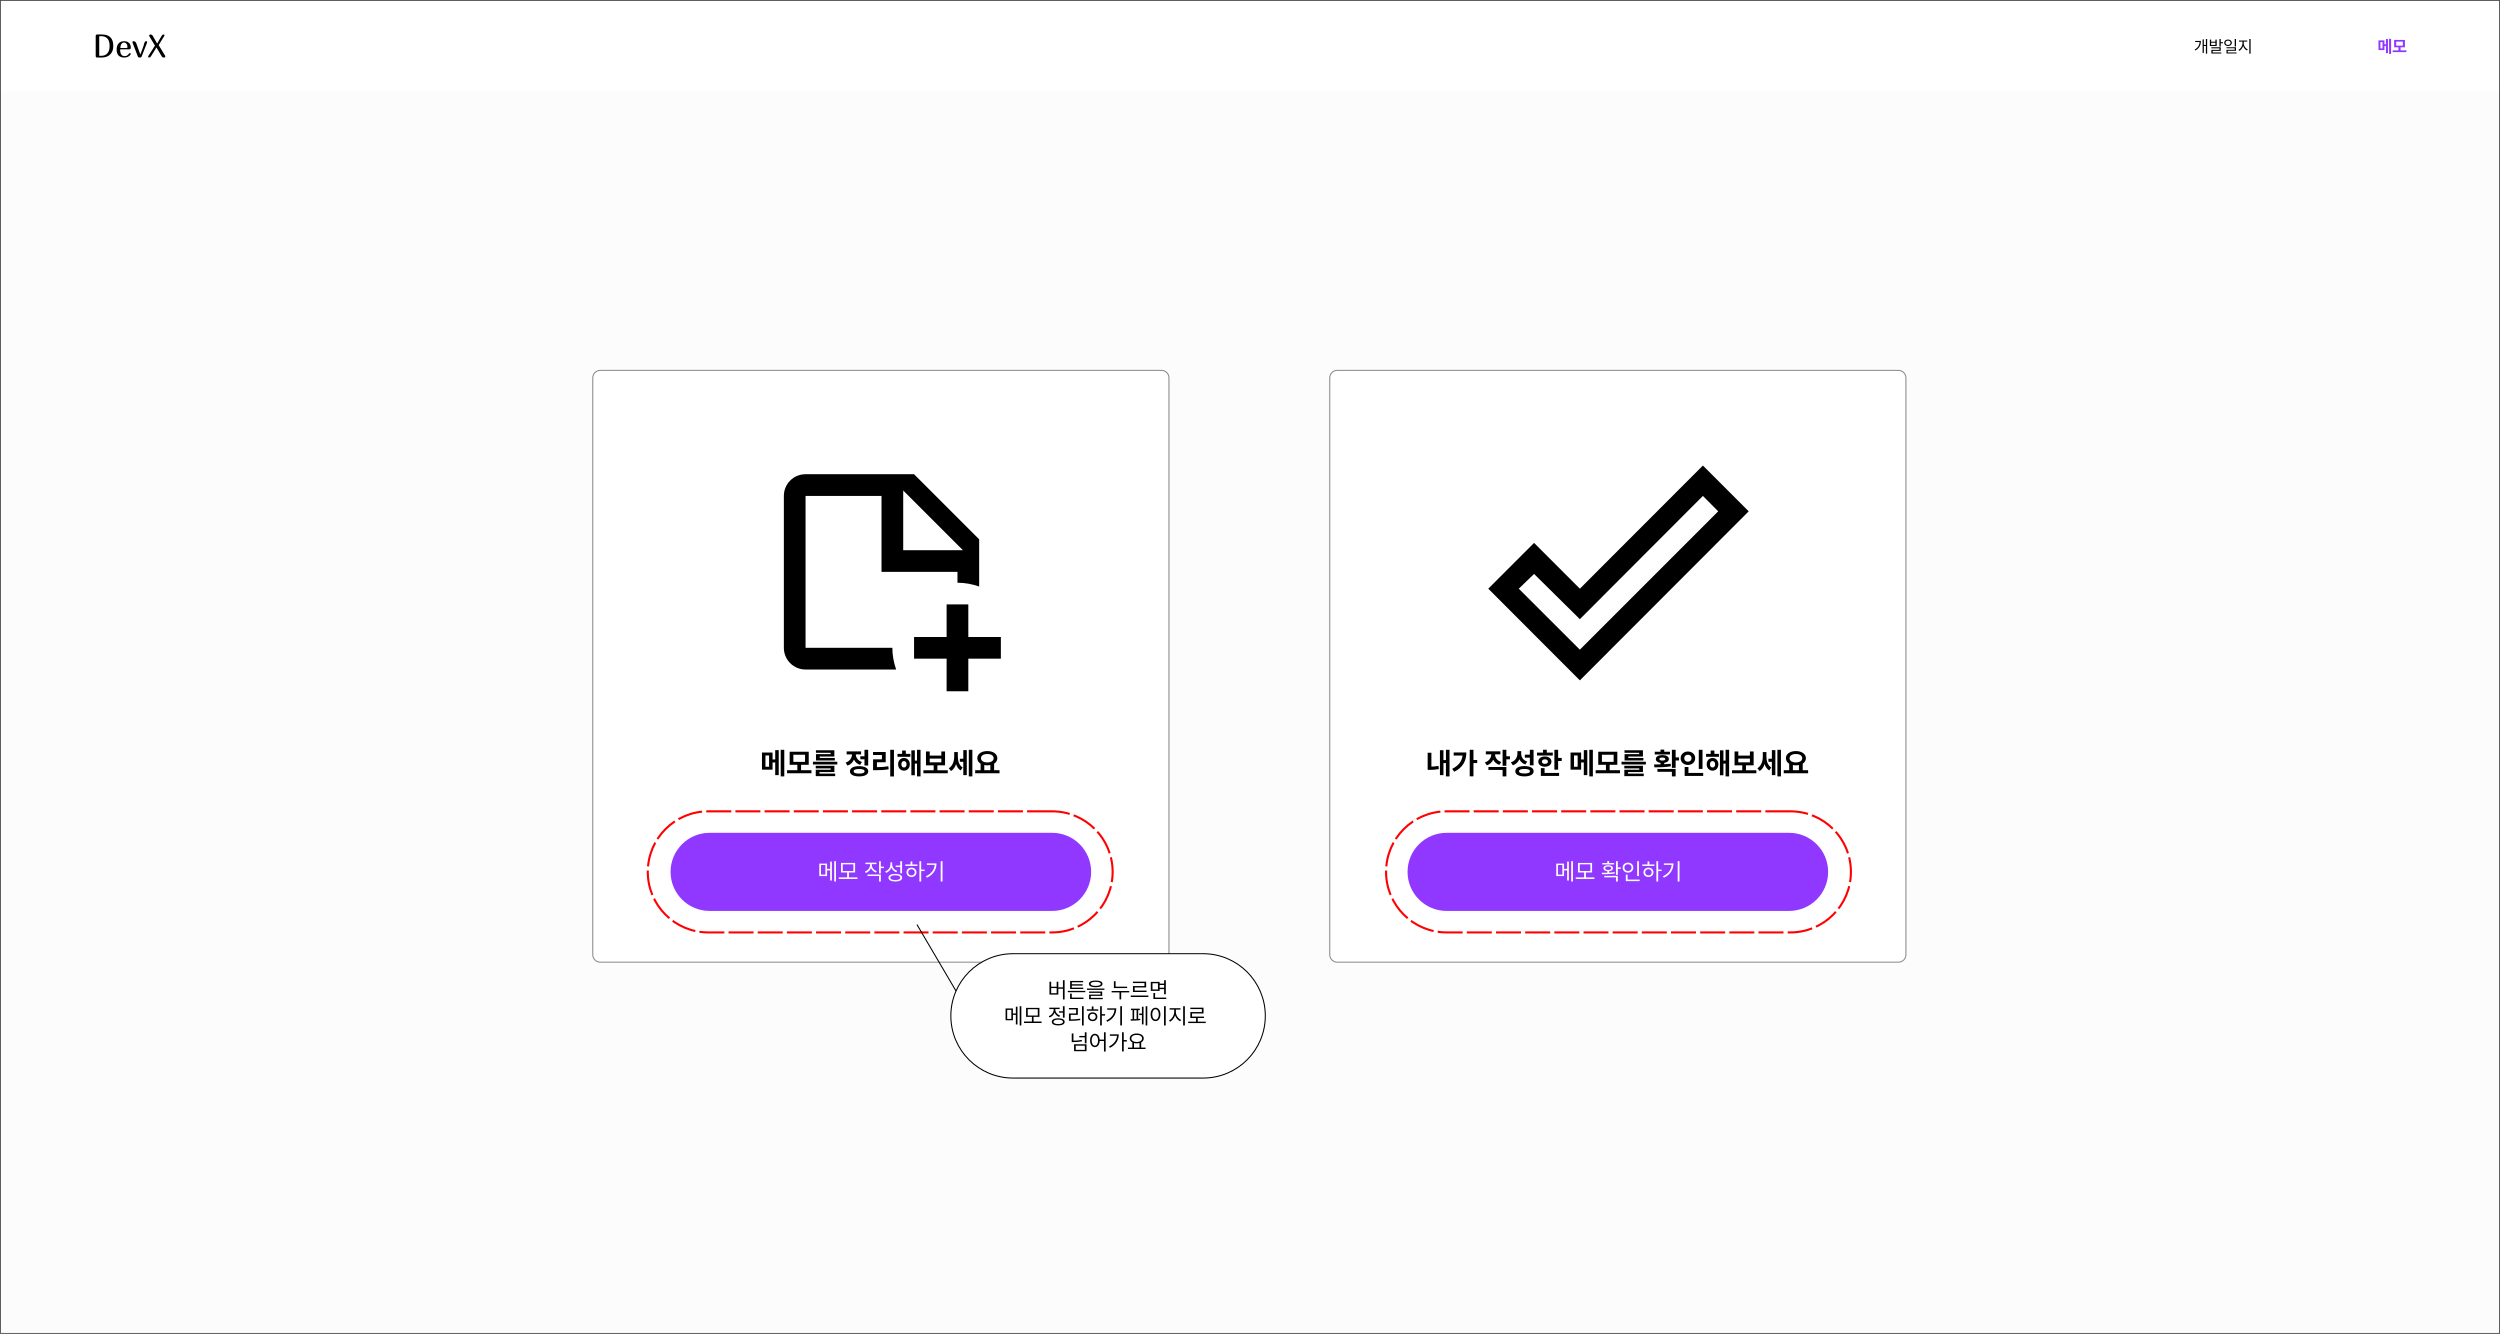 <svg width="1200" height="641" viewBox="0 0 1200 641" fill="none" xmlns="http://www.w3.org/2000/svg">
<g clip-path="url(#clip0_44_73)">
<mask id="mask0_44_73" style="mask-type:luminance" maskUnits="userSpaceOnUse" x="0" y="0" width="1200" height="641">
<path d="M1200 0.125H0V640.125H1200V0.125Z" fill="white"/>
</mask>
<g mask="url(#mask0_44_73)">
<path d="M1200 0.125H0V640.125H1200V0.125Z" fill="#FCFCFC"/>
<g filter="url(#filter0_d_44_73)">
<path d="M1200 0.125H0V43.875H1200V0.125Z" fill="white"/>
<path d="M45.938 17.328C45.938 17.057 45.995 16.859 46.109 16.734C46.234 16.609 46.417 16.547 46.656 16.547H48.891C52.547 16.547 54.375 18.375 54.375 22.031C54.375 23.396 54.089 24.5 53.516 25.344C52.953 26.177 52.26 26.766 51.438 27.109C50.625 27.453 49.802 27.625 48.969 27.625H46.656C46.417 27.625 46.234 27.562 46.109 27.438C45.995 27.312 45.938 27.115 45.938 26.844V17.328ZM47.625 26.797H47.969V26.781H48.703C49.859 26.781 50.797 26.391 51.516 25.609C52.245 24.828 52.609 23.635 52.609 22.031C52.609 20.406 52.25 19.224 51.531 18.484C50.823 17.745 49.88 17.375 48.703 17.375H47.625V26.797ZM62.006 25.656C62.11 25.542 62.24 25.484 62.396 25.484C62.49 25.484 62.573 25.516 62.646 25.578C62.719 25.641 62.756 25.719 62.756 25.812C62.756 26 62.688 26.177 62.553 26.344C61.865 27.198 60.907 27.625 59.678 27.625C58.459 27.625 57.537 27.297 56.912 26.641C56.297 25.974 55.99 25.057 55.99 23.891C55.99 22.557 56.303 21.542 56.928 20.844C57.553 20.135 58.459 19.781 59.646 19.781C60.594 19.781 61.355 20.052 61.928 20.594C62.501 21.135 62.787 21.911 62.787 22.922C62.787 23.432 62.49 23.688 61.896 23.688H57.693C57.683 23.771 57.678 23.885 57.678 24.031C57.678 24.927 57.855 25.635 58.209 26.156C58.563 26.677 59.11 26.938 59.849 26.938C60.349 26.938 60.745 26.833 61.037 26.625C61.329 26.417 61.553 26.219 61.709 26.031C61.865 25.833 61.964 25.708 62.006 25.656ZM59.553 20.406C59.053 20.406 58.641 20.62 58.318 21.047C57.995 21.474 57.803 22.135 57.74 23.031H60.662C60.849 23.031 60.985 23 61.068 22.938C61.151 22.865 61.193 22.745 61.193 22.578C61.193 21.88 61.026 21.344 60.693 20.969C60.37 20.594 59.99 20.406 59.553 20.406ZM70.129 19.781C70.275 19.781 70.395 19.812 70.489 19.875C70.582 19.927 70.629 20.016 70.629 20.141C70.629 20.307 70.603 20.448 70.551 20.562L67.942 27.234C67.838 27.495 67.536 27.625 67.036 27.625C66.838 27.625 66.661 27.594 66.504 27.531C66.359 27.469 66.259 27.37 66.207 27.234L63.645 20.562C63.593 20.448 63.567 20.328 63.567 20.203C63.567 19.922 63.759 19.781 64.145 19.781C64.416 19.781 64.666 19.87 64.895 20.047C65.124 20.214 65.301 20.474 65.426 20.828L67.317 26.094H67.395L68.457 23.266C68.634 22.786 68.786 22.344 68.911 21.938C69.036 21.521 69.15 21.125 69.254 20.75C69.338 20.438 69.442 20.198 69.567 20.031C69.692 19.865 69.879 19.781 70.129 19.781ZM77.479 17.375C77.657 17.083 77.818 16.875 77.964 16.75C78.12 16.615 78.292 16.547 78.479 16.547C78.604 16.547 78.714 16.583 78.808 16.656C78.901 16.719 78.948 16.807 78.948 16.922C78.948 17.078 78.891 17.234 78.776 17.391L76.151 21.656L79.229 26.688C79.313 26.823 79.354 26.969 79.354 27.125C79.354 27.26 79.297 27.38 79.183 27.484C79.068 27.578 78.922 27.625 78.745 27.625C78.433 27.625 78.183 27.562 77.995 27.438C77.818 27.312 77.646 27.104 77.479 26.812L75.136 22.828H75.073L72.62 26.781C72.412 27.125 72.224 27.354 72.058 27.469C71.901 27.573 71.735 27.625 71.558 27.625C71.401 27.625 71.282 27.594 71.198 27.531C71.126 27.458 71.089 27.375 71.089 27.281C71.089 27.135 71.146 26.969 71.261 26.781L74.386 21.906L71.714 17.453C71.641 17.339 71.604 17.214 71.604 17.078C71.604 16.932 71.662 16.807 71.776 16.703C71.901 16.599 72.047 16.547 72.214 16.547C72.724 16.547 73.131 16.823 73.433 17.375L75.386 20.844H75.479L77.479 17.375Z" fill="black"/>
<path d="M1059.43 18.714V25.768H1058.83V22.078H1057.84V25.419H1057.25V18.904H1057.84V21.562H1058.83V18.714H1059.43ZM1056.45 19.634C1056.44 21.427 1055.81 23.125 1053.78 24.252L1053.42 23.816C1055.06 22.903 1055.74 21.61 1055.84 20.15H1053.69V19.634H1056.45ZM1061.34 19.015V20.031H1063.4V19.015H1064.02V22.086H1060.73V19.015H1061.34ZM1061.34 21.578H1063.4V20.515H1061.34V21.578ZM1065.95 18.714V20.245H1067.01V20.769H1065.95V22.364H1065.33V18.714H1065.95ZM1065.95 22.697V24.403H1062.08V25.181H1066.21V25.688H1061.46V23.927H1065.33V23.197H1061.45V22.697H1065.95ZM1069.46 18.976C1070.51 18.984 1071.28 19.618 1071.28 20.539C1071.28 21.459 1070.51 22.094 1069.46 22.094C1068.38 22.094 1067.62 21.459 1067.62 20.539C1067.62 19.618 1068.38 18.984 1069.46 18.976ZM1069.46 19.499C1068.75 19.499 1068.23 19.928 1068.23 20.539C1068.23 21.158 1068.75 21.586 1069.46 21.586C1070.15 21.586 1070.68 21.158 1070.68 20.539C1070.68 19.928 1070.15 19.499 1069.46 19.499ZM1073.28 18.714V22.34H1072.66V18.714H1073.28ZM1073.28 22.681V24.379H1069.32V25.173H1073.53V25.672H1068.71V23.911H1072.66V23.181H1068.69V22.681H1073.28ZM1077 20.88C1077 22.078 1077.88 23.292 1078.91 23.744L1078.56 24.236C1077.74 23.859 1077.03 23.046 1076.7 22.07C1076.36 23.106 1075.66 24.006 1074.85 24.411L1074.48 23.919C1075.49 23.435 1076.36 22.102 1076.38 20.88V19.96H1074.71V19.444H1078.68V19.96H1077V20.88ZM1080.29 18.714V25.768H1079.67V18.714H1080.29Z" fill="black"/>
<path d="M1144.54 19.38V21.261H1145.26V18.738H1146.22V25.522H1145.26V22.07H1144.54V24.038H1141.67V19.38H1144.54ZM1142.61 20.182V23.244H1143.6V20.182H1142.61ZM1147.73 18.634V25.855H1146.76V18.634H1147.73ZM1155.09 24.181V25.014H1148.49V24.181H1151.27V22.705H1149.19V19.166H1154.36V22.705H1152.28V24.181H1155.09ZM1150.18 19.976V21.912H1153.36V19.976H1150.18Z" fill="#9038FF"/>
</g>
<path d="M557.5 177.781H288.125C286.14 177.781 284.531 179.39 284.531 181.375V458.25C284.531 460.235 286.14 461.844 288.125 461.844H557.5C559.485 461.844 561.094 460.235 561.094 458.25V181.375C561.094 179.39 559.485 177.781 557.5 177.781Z" fill="white"/>
<path d="M557.5 177.781H288.125C286.14 177.781 284.531 179.39 284.531 181.375V458.25C284.531 460.235 286.14 461.844 288.125 461.844H557.5C559.485 461.844 561.094 460.235 561.094 458.25V181.375C561.094 179.39 559.485 177.781 557.5 177.781Z" stroke="#888888" stroke-width="0.5"/>
<g filter="url(#filter1_d_44_73)">
<path d="M505 395.75H340.625C330.27 395.75 321.875 404.145 321.875 414.5C321.875 424.855 330.27 433.25 340.625 433.25H505C515.355 433.25 523.75 424.855 523.75 414.5C523.75 404.145 515.355 395.75 505 395.75Z" fill="#9038FF"/>
<path d="M396.993 410.516V413.064H398.476V409.582H399.301V418.646H398.476V413.779H396.993V416.514H393.258V410.516H396.993ZM394.071 411.207V415.822H396.181V411.207H394.071ZM401.267 409.373V419.14H400.432V409.373H401.267ZM411.561 417.162V417.887H402.618V417.162H406.64V414.778H403.673V410.197H410.452V414.778H407.486V417.162H411.561ZM404.519 410.889V414.086H409.617V410.889H404.519ZM418.472 411.186C418.472 412.482 419.428 413.669 420.878 414.174L420.438 414.844C419.323 414.449 418.472 413.647 418.055 412.636C417.637 413.746 416.741 414.608 415.593 415.031L415.132 414.361C416.593 413.844 417.615 412.581 417.626 411.186V410.768H415.396V410.065H420.669V410.768H418.472V411.186ZM422.8 409.373V411.955H424.273V412.691H422.8V415.262H421.943V409.373H422.8ZM422.8 415.778V419.14H421.943V416.481H416.406V415.778H422.8ZM428.25 410.911C428.239 412.306 429.228 413.537 430.666 414.02L430.183 414.691C429.106 414.284 428.261 413.493 427.843 412.46C427.42 413.63 426.525 414.542 425.35 414.987L424.877 414.284C426.382 413.757 427.382 412.46 427.393 410.944V409.933H428.25V410.911ZM432.985 409.373V415.163H432.117V412.186H429.941V411.471H432.117V409.373H432.985ZM429.744 415.449C431.776 415.449 433.018 416.119 433.018 417.294C433.018 418.459 431.776 419.118 429.744 419.118C427.711 419.118 426.47 418.459 426.47 417.294C426.47 416.119 427.711 415.449 429.744 415.449ZM429.744 416.129C428.25 416.129 427.316 416.569 427.327 417.294C427.316 417.997 428.25 418.426 429.744 418.426C431.238 418.426 432.161 417.997 432.161 417.294C432.161 416.569 431.238 416.129 429.744 416.129ZM442.17 409.373V413.405H443.806V414.119H442.17V419.14H441.313V409.373H442.17ZM440.368 410.944V411.658H434.556V410.944H437.071V409.494H437.929V410.944H440.368ZM437.511 412.471C438.895 412.471 439.895 413.394 439.906 414.712C439.895 416.031 438.895 416.954 437.511 416.954C436.116 416.954 435.105 416.031 435.116 414.712C435.105 413.394 436.116 412.471 437.511 412.471ZM437.511 413.196C436.6 413.196 435.929 413.834 435.94 414.712C435.929 415.602 436.6 416.229 437.511 416.217C438.412 416.229 439.071 415.602 439.082 414.712C439.071 413.834 438.412 413.196 437.511 413.196ZM452.409 409.373V419.14H451.541V409.373H452.409ZM449.519 410.439C449.508 413.251 448.201 415.734 444.927 417.305L444.455 416.602C447.096 415.349 448.443 413.476 448.64 411.142H444.905V410.439H449.519Z" fill="white"/>
</g>
<path d="M370.826 361.211V364.539H372.103V360.074H373.788V372.077H372.103V365.971H370.826V369.452H365.744V361.211H370.826ZM367.414 362.629V368.048H369.155V362.629H367.414ZM376.455 359.892V372.666H374.742V359.892H376.455ZM389.496 369.704V371.179H377.802V369.704H382.73V367.093H379.038V360.832H388.191V367.093H384.513V369.704H389.496ZM380.807 362.264V365.689H386.422V362.264H380.807ZM401.906 365.619V366.953H390.212V365.619H401.906ZM400.502 367.585V370.603H393.343V371.333H400.881V372.554H391.56V369.466H398.734V368.82H391.546V367.585H400.502ZM400.488 360.116V363.121H393.455V363.809H400.713V365.016H391.672V361.984H398.691V361.337H391.644V360.116H400.488ZM416.731 359.892V367.472H414.947V364.454H412.954V363.008H414.947V359.892H416.731ZM412.364 367.753C415.088 367.767 416.758 368.666 416.772 370.224C416.758 371.768 415.088 372.681 412.364 372.681C409.641 372.681 407.971 371.768 407.971 370.224C407.971 368.666 409.641 367.767 412.364 367.753ZM412.364 369.129C410.666 369.129 409.753 369.48 409.753 370.224C409.753 370.954 410.666 371.319 412.364 371.319C414.063 371.319 414.989 370.954 414.989 370.224C414.989 369.48 414.063 369.129 412.364 369.129ZM413.333 360.664V362.096H410.792C410.834 363.584 411.732 365.086 413.726 365.746L412.842 367.149C411.431 366.693 410.462 365.767 409.908 364.609C409.339 365.914 408.321 366.967 406.806 367.486L405.879 366.069C407.977 365.367 408.918 363.696 408.967 362.096H406.398V360.664H413.333ZM429.098 359.892V372.694H427.315V359.892H429.098ZM425.139 360.959V365.886H420.927V368.231C422.872 368.224 424.529 368.111 426.402 367.809L426.557 369.255C424.451 369.62 422.556 369.704 420.226 369.704H419.075V364.468H423.314V362.404H419.061V360.959H425.139ZM436.973 361.843V363.261H430.796V361.843H433.014V360.242H434.783V361.843H436.973ZM433.913 363.836C435.541 363.836 436.706 365.1 436.721 366.869C436.706 368.652 435.541 369.915 433.913 369.915C432.284 369.915 431.091 368.652 431.091 366.869C431.091 365.1 432.284 363.836 433.913 363.836ZM433.913 365.324C433.169 365.324 432.664 365.9 432.664 366.869C432.664 367.837 433.169 368.399 433.913 368.399C434.629 368.399 435.134 367.837 435.148 366.869C435.134 365.9 434.629 365.324 433.913 365.324ZM441.859 359.892V372.666H440.16V366.518H439.121V372.119H437.451V360.144H439.121V365.086H440.16V359.892H441.859ZM454.928 369.719V371.179H443.234V369.719H448.162V367.36H444.469V360.706H446.266V362.686H451.839V360.706H453.622V367.36H449.944V369.719H454.928ZM446.266 365.928H451.839V364.117H446.266V365.928ZM459.757 363.107C459.757 365.17 460.332 367.304 462.073 368.427L461.105 369.817C460.002 369.15 459.301 368.055 458.901 366.742C458.437 368.188 457.672 369.396 456.514 370.097L455.419 368.778C457.314 367.599 458.016 365.352 458.016 363.191V360.987H459.757V363.107ZM466.734 359.892V372.666H465.021V359.892H466.734ZM464.052 360.074V372.077H462.382V365.661H460.726V364.201H462.382V360.074H464.052ZM479.776 369.704V371.179H468.082V369.704H470.692V366.574C469.703 365.984 469.106 365.079 469.106 363.949C469.106 361.885 471.128 360.509 473.907 360.509C476.673 360.509 478.709 361.885 478.722 363.949C478.716 365.051 478.133 365.949 477.178 366.546V369.704H479.776ZM473.907 361.927C472.082 361.927 470.875 362.657 470.875 363.949C470.875 365.198 472.082 365.971 473.907 365.971C475.718 365.971 476.94 365.198 476.954 363.949C476.94 362.657 475.718 361.927 473.907 361.927ZM472.461 369.704H475.367V367.22C474.911 367.311 474.42 367.36 473.907 367.36C473.395 367.36 472.911 367.318 472.461 367.22V369.704Z" fill="black"/>
<path d="M386.667 310.958V238.042H423.125V274.5H459.583V279.708C463.229 279.708 466.719 280.386 470 281.531V258.875L438.75 227.625H386.667C380.886 227.625 376.25 232.261 376.25 238.042V310.958C376.25 313.721 377.348 316.371 379.301 318.324C381.254 320.278 383.904 321.375 386.667 321.375H430.156C429.011 318.094 428.333 314.604 428.333 310.958H386.667ZM433.542 235.438L462.188 264.083H433.542V235.438ZM480.417 305.75V316.167H464.792V331.792H454.375V316.167H438.75V305.75H454.375V290.125H464.792V305.75H480.417Z" fill="black"/>
<g filter="url(#filter2_d_44_73)">
<path d="M505 385.438H340C323.949 385.438 310.938 398.449 310.938 414.5C310.938 430.551 323.949 443.562 340 443.562H505C521.051 443.562 534.062 430.551 534.062 414.5C534.062 398.449 521.051 385.438 505 385.438Z" stroke="#FF0000" stroke-dasharray="12 2"/>
</g>
<path d="M577.5 457.781H486.25C469.768 457.781 456.406 471.143 456.406 487.625C456.406 504.107 469.768 517.469 486.25 517.469H577.5C593.982 517.469 607.344 504.107 607.344 487.625C607.344 471.143 593.982 457.781 577.5 457.781Z" fill="white"/>
<path d="M577.5 457.781H486.25C469.768 457.781 456.406 471.143 456.406 487.625C456.406 504.107 469.768 517.469 486.25 517.469H577.5C593.982 517.469 607.344 504.107 607.344 487.625C607.344 471.143 593.982 457.781 577.5 457.781Z" stroke="black" stroke-width="0.5"/>
<path d="M511.015 470.491V479.736H510.205V474.6H507.995V477.402H503.741V471.217H504.56V473.625H507.196V471.217H507.995V473.926H510.205V470.491H511.015ZM504.56 476.727H507.196V474.279H504.56V476.727ZM520.955 475.607V476.271H512.54V475.607H520.955ZM520.073 478.834V479.518H513.64V476.945H514.449V478.834H520.073ZM519.958 474.092V474.735H513.66V470.844H519.906V471.497H514.48V472.462H519.658V473.096H514.48V474.092H519.958ZM525.935 470.657C527.99 470.657 529.193 471.217 529.193 472.245C529.193 473.292 527.99 473.853 525.935 473.863C523.88 473.853 522.666 473.292 522.666 472.245C522.666 471.217 523.88 470.657 525.935 470.657ZM525.935 471.269C524.4 471.269 523.507 471.643 523.517 472.245C523.507 472.888 524.4 473.241 525.935 473.241C527.46 473.241 528.363 472.888 528.363 472.245C528.363 471.643 527.46 471.269 525.935 471.269ZM530.137 474.486V475.15H521.733V474.486H530.137ZM529.058 475.949V478.014H523.58V478.968H529.338V479.612H522.77V477.412H528.259V476.571H522.75V475.949H529.058ZM541.032 473.604V474.279H534.671V470.969H535.481V473.604H541.032ZM542.028 475.669V476.354H538.168V479.716H537.359V476.354H533.582V475.669H542.028ZM551.211 477.869V478.553H542.765V477.869H551.211ZM550.142 471.197V473.988H544.633V475.502H550.36V476.156H543.823V473.324H549.343V471.871H543.802V471.197H550.142ZM556.616 471.301V472.12H558.775V470.502H559.595V477.236H558.775V474.776H556.616V475.607H552.383V471.301H556.616ZM553.193 471.975V474.953H555.818V471.975H553.193ZM559.802 478.834V479.518H553.628V476.634H554.448V478.834H559.802ZM556.616 474.102H558.775V472.805H556.616V474.102ZM486.205 484.07V486.477H487.606V483.188H488.385V491.749H487.606V487.152H486.205V489.736H482.678V484.07H486.205ZM483.445 484.724V489.082H485.438V484.724H483.445ZM490.241 482.991V492.216H489.453V482.991H490.241ZM499.964 490.347V491.032H491.518V490.347H495.315V488.096H492.514V483.769H498.916V488.096H496.115V490.347H499.964ZM493.313 484.423V487.442H498.127V484.423H493.313ZM511.015 482.991V488.491H510.195V486.073H508.337V485.399H510.195V482.991H511.015ZM507.953 488.781C509.873 488.781 511.045 489.404 511.045 490.493C511.045 491.582 509.873 492.205 507.953 492.216C506.034 492.205 504.861 491.582 504.861 490.493C504.861 489.404 506.034 488.781 507.953 488.781ZM507.953 489.414C506.542 489.414 505.66 489.819 505.671 490.493C505.66 491.157 506.542 491.562 507.953 491.562C509.365 491.562 510.236 491.157 510.236 490.493C510.236 489.819 509.365 489.414 507.953 489.414ZM506.573 484.682C506.573 485.886 507.497 487.027 508.846 487.494L508.42 488.148C507.383 487.774 506.578 487.001 506.19 486.042C505.785 487.126 504.929 487.992 503.834 488.407L503.409 487.754C504.778 487.256 505.754 486.011 505.754 484.693V484.351H503.668V483.666H508.638V484.351H506.573V484.682ZM520.166 482.991V492.236H519.356V482.991H520.166ZM517.365 483.852V487.131H513.92V489.31C515.45 489.31 516.815 489.242 518.464 488.978L518.547 489.663C516.846 489.932 515.445 489.995 513.857 489.995H513.09V486.467H516.545V484.527H513.069V483.852H517.365ZM528.871 482.991V486.799H530.417V487.474H528.871V492.216H528.062V482.991H528.871ZM527.17 484.475V485.149H521.681V484.475H524.057V483.106H524.866V484.475H527.17ZM524.472 485.917C525.78 485.917 526.723 486.789 526.734 488.034C526.723 489.279 525.78 490.151 524.472 490.151C523.154 490.151 522.2 489.279 522.21 488.034C522.2 486.789 523.154 485.917 524.472 485.917ZM524.472 486.602C523.611 486.602 522.978 487.204 522.988 488.034C522.978 488.874 523.611 489.466 524.472 489.456C525.323 489.466 525.945 488.874 525.956 488.034C525.945 487.204 525.323 486.602 524.472 486.602ZM538.542 482.991V492.216H537.722V482.991H538.542ZM535.813 483.997C535.803 486.654 534.568 488.999 531.476 490.482L531.03 489.819C533.525 488.636 534.796 486.867 534.983 484.662H531.455V483.997H535.813ZM550.703 482.991V492.216H549.914V482.991H550.703ZM548.897 483.219V491.727H548.119V487.235H546.832V486.498H548.119V483.219H548.897ZM547.102 484.174V484.849H546.324V489.113C546.671 489.092 547.003 489.061 547.31 489.019L547.361 489.621C545.909 489.891 543.968 489.932 542.765 489.932L542.661 489.237L543.636 489.227V484.849H542.858V484.174H547.102ZM544.383 489.217C544.767 489.206 545.172 489.191 545.566 489.165V484.849H544.383V489.217ZM559.553 482.991V492.236H558.733V482.991H559.553ZM554.645 483.707C556.015 483.717 557.001 484.962 557.001 486.924C557.001 488.885 556.015 490.13 554.645 490.13C553.265 490.13 552.29 488.885 552.29 486.924C552.29 484.962 553.265 483.717 554.645 483.707ZM554.645 484.434C553.722 484.444 553.078 485.419 553.078 486.924C553.078 488.428 553.722 489.404 554.645 489.404C555.569 489.404 556.212 488.428 556.212 486.924C556.212 485.419 555.569 484.444 554.645 484.434ZM564.43 485.824C564.43 487.391 565.571 488.978 566.93 489.569L566.474 490.213C565.395 489.72 564.461 488.656 564.036 487.38C563.6 488.734 562.671 489.912 561.618 490.441L561.13 489.798C562.448 489.165 563.6 487.422 563.61 485.824V484.62H561.431V483.946H566.63V484.62H564.43V485.824ZM568.736 482.991V492.216H567.916V482.991H568.736ZM578.759 490.389V491.074H570.313V490.389H574.111V488.646H571.371V485.803H576.891V484.351H571.351V483.676H577.69V486.467H572.181V487.972H577.908V488.646H574.91V490.389H578.759ZM521.53 501.26V504.591H515.554V501.26H521.53ZM516.353 501.914V503.927H520.731V501.914H516.353ZM515.253 496.051V499.507C516.695 499.512 517.915 499.419 519.258 499.144L519.362 499.839C517.93 500.129 516.675 500.212 515.139 500.212H514.433V496.051H515.253ZM521.53 495.491V500.814H520.711V497.909H518.055V497.245H520.711V495.491H521.53ZM525.546 496.207C526.801 496.217 527.704 497.291 527.839 499.019H529.904V495.491H530.713V504.736H529.904V499.694H527.85C527.751 501.499 526.833 502.63 525.546 502.63C524.186 502.63 523.232 501.385 523.232 499.424C523.232 497.462 524.186 496.217 525.546 496.207ZM525.546 496.934C524.633 496.944 524.01 497.919 524.01 499.424C524.01 500.928 524.633 501.904 525.546 501.904C526.448 501.904 527.081 500.928 527.081 499.424C527.081 497.919 526.448 496.944 525.546 496.934ZM539.388 495.491V499.247H540.881V499.932H539.388V504.716H538.578V495.491H539.388ZM537.001 496.487C537.001 499.102 535.776 501.478 532.768 502.962L532.311 502.319C534.698 501.131 535.995 499.356 536.181 497.172H532.736V496.487H537.001ZM549.878 502.847V503.532H541.431V502.847H543.528V500.357C542.739 499.947 542.261 499.284 542.261 498.448C542.261 497.016 543.662 496.082 545.634 496.072C547.605 496.082 549.006 497.016 549.006 498.448C549.006 499.268 548.544 499.927 547.781 500.337V502.847H549.878ZM545.634 496.747C544.119 496.736 543.05 497.421 543.05 498.448C543.05 499.476 544.119 500.171 545.634 500.171C547.138 500.171 548.217 499.476 548.217 498.448C548.217 497.421 547.138 496.736 545.634 496.747ZM544.326 502.847H546.962V500.648C546.563 500.757 546.116 500.814 545.634 500.814C545.161 500.814 544.721 500.762 544.326 500.659V502.847Z" fill="black"/>
<path d="M440.134 443.796L458.884 475.671" stroke="black" stroke-width="0.5"/>
<path d="M911.25 177.781H641.875C639.89 177.781 638.281 179.39 638.281 181.375V458.25C638.281 460.235 639.89 461.844 641.875 461.844H911.25C913.235 461.844 914.844 460.235 914.844 458.25V181.375C914.844 179.39 913.235 177.781 911.25 177.781Z" fill="white"/>
<path d="M911.25 177.781H641.875C639.89 177.781 638.281 179.39 638.281 181.375V458.25C638.281 460.235 639.89 461.844 641.875 461.844H911.25C913.235 461.844 914.844 460.235 914.844 458.25V181.375C914.844 179.39 913.235 177.781 911.25 177.781Z" stroke="#888888" stroke-width="0.5"/>
<g filter="url(#filter3_d_44_73)">
<path d="M858.75 395.75H694.375C684.02 395.75 675.625 404.145 675.625 414.5C675.625 424.855 684.02 433.25 694.375 433.25H858.75C869.105 433.25 877.5 424.855 877.5 414.5C877.5 404.145 869.105 395.75 858.75 395.75Z" fill="#9038FF"/>
<path d="M750.744 410.516V413.064H752.225V409.582H753.05V418.646H752.225V413.779H750.744V416.514H747.006V410.516H750.744ZM747.819 411.207V415.822H749.931V411.207H747.819ZM755.019 409.373V419.14H754.181V409.373H755.019ZM765.313 417.162V417.887H756.369V417.162H760.388V414.778H757.425V410.197H764.2V414.778H761.238V417.162H765.313ZM758.269 410.889V414.086H763.369V410.889H758.269ZM776.538 409.384V412.339H778V413.064H776.538V415.932H775.669V409.384H776.538ZM768.869 414.932C769.65 414.932 770.563 414.932 771.519 414.899V414.185C770.381 414.086 769.65 413.553 769.65 412.746C769.65 411.856 770.563 411.307 771.938 411.307C773.319 411.307 774.219 411.856 774.231 412.746C774.219 413.548 773.506 414.08 772.375 414.185V414.866C773.288 414.822 774.213 414.75 775.069 414.624L775.144 415.251C773.025 415.624 770.681 415.635 768.969 415.635L768.869 414.932ZM776.538 416.415V419.14H775.669V417.107H770.069V416.415H776.538ZM774.769 410.274V410.933H769.113V410.274H771.519V409.296H772.375V410.274H774.769ZM771.938 411.922C771.038 411.911 770.475 412.229 770.475 412.746C770.475 413.251 771.038 413.602 771.938 413.592C772.838 413.602 773.406 413.251 773.406 412.746C773.406 412.229 772.838 411.911 771.938 411.922ZM786.7 409.384V416.525H785.844V409.384H786.7ZM787.006 418.206V418.931H780.394V415.8H781.25V418.206H787.006ZM781.431 410.065C782.888 410.065 783.988 411.054 783.988 412.46C783.988 413.888 782.888 414.866 781.431 414.866C779.969 414.866 778.869 413.888 778.869 412.46C778.869 411.054 779.969 410.065 781.431 410.065ZM781.431 410.823C780.438 410.823 779.706 411.504 779.713 412.46C779.706 413.438 780.438 414.108 781.431 414.108C782.394 414.108 783.144 413.438 783.144 412.46C783.144 411.504 782.394 410.823 781.431 410.823ZM795.919 409.373V413.405H797.556V414.119H795.919V419.14H795.063V409.373H795.919ZM794.119 410.944V411.658H788.306V410.944H790.819V409.494H791.681V410.944H794.119ZM791.263 412.471C792.644 412.471 793.644 413.394 793.656 414.712C793.644 416.031 792.644 416.954 791.263 416.954C789.869 416.954 788.856 416.031 788.869 414.712C788.856 413.394 789.869 412.471 791.263 412.471ZM791.263 413.196C790.35 413.196 789.681 413.834 789.688 414.712C789.681 415.602 790.35 416.229 791.263 416.217C792.163 416.229 792.819 415.602 792.831 414.712C792.819 413.834 792.163 413.196 791.263 413.196ZM806.156 409.373V419.14H805.288V409.373H806.156ZM803.269 410.439C803.256 413.251 801.95 415.734 798.675 417.305L798.206 416.602C800.844 415.349 802.194 413.476 802.388 411.142H798.656V410.439H803.269Z" fill="white"/>
</g>
<path d="M695.775 359.892V372.666H694.05V366.279H692.856V372.049H691.169V360.102H692.856V364.833H694.05V359.892H695.775ZM687.069 361.31V367.977C688.094 367.957 689.219 367.866 690.456 367.627L690.637 369.171C688.925 369.466 687.462 369.55 686.144 369.55H685.275V361.31H687.069ZM707.256 359.892V364.791H709.069V366.265H707.256V372.638H705.462V359.892H707.256ZM703.844 361.197C703.831 365.016 702.344 368.329 698.05 370.434L697.037 369.059C700.062 367.542 701.681 365.507 702.019 362.657H697.769V361.197H703.844ZM720.175 360.636V362.067H717.631C717.644 363.562 718.531 365.093 720.606 365.76L719.694 367.149C718.275 366.693 717.3 365.781 716.744 364.637C716.181 365.886 715.162 366.876 713.675 367.36L712.719 365.984C714.831 365.304 715.794 363.668 715.819 362.067H713.206V360.636H720.175ZM723.05 359.892V362.994H724.775V364.482H723.05V367.599H721.25V359.892H723.05ZM723.05 368.146V372.666H721.25V369.564H714.444V368.146H723.05ZM730.169 361.632C730.156 363.345 731.037 364.917 733.087 365.549L732.144 366.953C730.769 366.476 729.837 365.591 729.312 364.44C728.737 365.774 727.706 366.827 726.169 367.346L725.225 365.914C727.419 365.212 728.344 363.499 728.356 361.717V360.552H730.169V361.632ZM736.106 359.892V367.374H734.325V363.696H731.925V362.236H734.325V359.892H736.106ZM731.737 367.711C734.462 367.711 736.131 368.624 736.15 370.196C736.131 371.768 734.462 372.666 731.737 372.666C729.019 372.666 727.344 371.768 727.344 370.196C727.344 368.624 729.019 367.711 731.737 367.711ZM731.737 369.101C730.044 369.101 729.131 369.466 729.131 370.196C729.131 370.897 730.044 371.277 731.737 371.277C733.437 371.277 734.362 370.897 734.362 370.196C734.362 369.466 733.437 369.101 731.737 369.101ZM747.9 359.906V363.822H749.625V365.282H747.9V369.437H746.1V359.906H747.9ZM745.344 361.239V362.657H737.762V361.239H740.669V359.877H742.45V361.239H745.344ZM741.55 363.107C743.406 363.107 744.694 364.103 744.694 365.577C744.694 367.051 743.406 368.02 741.55 368.02C739.687 368.02 738.381 367.051 738.381 365.577C738.381 364.103 739.687 363.107 741.55 363.107ZM741.55 364.468C740.694 364.482 740.119 364.876 740.131 365.577C740.119 366.279 740.694 366.658 741.55 366.658C742.406 366.658 743 366.279 743 365.577C743 364.876 742.406 364.482 741.55 364.468ZM748.362 371.01V372.442H739.612V368.707H741.4V371.01H748.362ZM758.944 361.211V364.539H760.225V360.074H761.906V372.077H760.225V365.971H758.944V369.452H753.862V361.211H758.944ZM755.531 362.629V368.048H757.275V362.629H755.531ZM764.575 359.892V372.666H762.862V359.892H764.575ZM777.619 369.704V371.179H765.925V369.704H770.85V367.093H767.156V360.832H776.312V367.093H772.631V369.704H777.619ZM768.925 362.264V365.689H774.544V362.264H768.925ZM790.025 365.619V366.953H778.331V365.619H790.025ZM788.619 367.585V370.603H781.462V371.333H789V372.554H779.681V369.466H786.85V368.82H779.662V367.585H788.619ZM788.606 360.116V363.121H781.575V363.809H788.831V365.016H779.794V361.984H786.812V361.337H779.762V360.116H788.606ZM804.3 359.906V363.556H805.931V365.03H804.3V368.581H802.506V359.906H804.3ZM793.944 366.939C794.875 366.939 795.944 366.939 797.044 366.911V366.195C795.656 365.998 794.787 365.324 794.8 364.342C794.787 363.162 796.031 362.432 797.931 362.432C799.812 362.432 801.044 363.162 801.062 364.342C801.044 365.324 800.194 365.991 798.825 366.181V366.841C799.881 366.799 800.925 366.714 801.919 366.588L802.044 367.823C799.35 368.301 796.387 368.329 794.125 368.329L793.944 366.939ZM804.3 369.101V372.666H802.506V370.476H795.569V369.101H804.3ZM801.594 360.832V362.138H794.281V360.832H797.044V359.794H798.825V360.832H801.594ZM797.931 363.626C797.019 363.626 796.5 363.851 796.512 364.342C796.5 364.805 797.019 365.072 797.931 365.072C798.825 365.072 799.331 364.805 799.35 364.342C799.331 363.851 798.825 363.626 797.931 363.626ZM817.206 359.906V369.087H815.406V359.906H817.206ZM817.537 371.01V372.442H808.637V368.16H810.45V371.01H817.537ZM810.2 360.72C812.162 360.72 813.694 362.067 813.694 363.935C813.694 365.844 812.162 367.177 810.2 367.177C808.231 367.177 806.7 365.844 806.7 363.935C806.7 362.067 808.231 360.72 810.2 360.72ZM810.2 362.278C809.2 362.264 808.444 362.896 808.456 363.935C808.444 365.002 809.2 365.619 810.2 365.619C811.169 365.619 811.925 365.002 811.925 363.935C811.925 362.896 811.169 362.264 810.2 362.278ZM825.094 361.843V363.261H818.919V361.843H821.131V360.242H822.9V361.843H825.094ZM822.031 363.836C823.662 363.836 824.825 365.1 824.837 366.869C824.825 368.652 823.662 369.915 822.031 369.915C820.406 369.915 819.212 368.652 819.212 366.869C819.212 365.1 820.406 363.836 822.031 363.836ZM822.031 365.324C821.287 365.324 820.781 365.9 820.781 366.869C820.781 367.837 821.287 368.399 822.031 368.399C822.75 368.399 823.256 367.837 823.269 366.869C823.256 365.9 822.75 365.324 822.031 365.324ZM829.975 359.892V372.666H828.281V366.518H827.237V372.119H825.569V360.144H827.237V365.086H828.281V359.892H829.975ZM843.05 369.719V371.179H831.356V369.719H836.281V367.36H832.587V360.706H834.387V362.686H839.956V360.706H841.744V367.36H838.062V369.719H843.05ZM834.387 365.928H839.956V364.117H834.387V365.928ZM847.875 363.107C847.875 365.17 848.45 367.304 850.194 368.427L849.225 369.817C848.125 369.15 847.419 368.055 847.019 366.742C846.556 368.188 845.794 369.396 844.631 370.097L843.537 368.778C845.431 367.599 846.137 365.352 846.137 363.191V360.987H847.875V363.107ZM854.856 359.892V372.666H853.144V359.892H854.856ZM852.175 360.074V372.077H850.5V365.661H848.844V364.201H850.5V360.074H852.175ZM867.894 369.704V371.179H856.2V369.704H858.812V366.574C857.825 365.984 857.225 365.079 857.225 363.949C857.225 361.885 859.25 360.509 862.025 360.509C864.794 360.509 866.825 361.885 866.844 363.949C866.837 365.051 866.25 365.949 865.3 366.546V369.704H867.894ZM862.025 361.927C860.2 361.927 858.994 362.657 858.994 363.949C858.994 365.198 860.2 365.971 862.025 365.971C863.837 365.971 865.056 365.198 865.075 363.949C865.056 362.657 863.837 361.927 862.025 361.927ZM860.581 369.704H863.487V367.22C863.031 367.311 862.537 367.36 862.025 367.36C861.512 367.36 861.031 367.318 860.581 367.22V369.704Z" fill="black"/>
<path d="M817.394 223.458L839.375 245.437L758.331 326.583L714.375 282.573L736.356 260.594L758.331 282.573L817.394 223.458ZM817.394 238.042L758.331 297.208L736.356 275.489L729.013 282.573L758.331 311.844L824.737 245.437L817.394 238.042Z" fill="black"/>
<g filter="url(#filter4_d_44_73)">
<path d="M859.375 385.438H694.375C678.324 385.438 665.312 398.449 665.312 414.5C665.312 430.551 678.324 443.562 694.375 443.562H859.375C875.426 443.562 888.438 430.551 888.438 414.5C888.438 398.449 875.426 385.438 859.375 385.438Z" stroke="#FF0000" stroke-dasharray="12 2"/>
</g>
</g>
</g>
<rect x="0.15" y="0.275" width="1199.7" height="639.7" stroke="black" stroke-width="0.3"/>
<defs>
<filter id="filter0_d_44_73" x="-8" y="-7.875" width="1216" height="59.75" filterUnits="userSpaceOnUse" color-interpolation-filters="sRGB">
<feFlood flood-opacity="0" result="BackgroundImageFix"/>
<feColorMatrix in="SourceAlpha" type="matrix" values="0 0 0 0 0 0 0 0 0 0 0 0 0 0 0 0 0 0 127 0" result="hardAlpha"/>
<feOffset/>
<feGaussianBlur stdDeviation="4"/>
<feComposite in2="hardAlpha" operator="out"/>
<feColorMatrix type="matrix" values="0 0 0 0 0.892 0 0 0 0 0.892 0 0 0 0 0.892 0 0 0 1 0"/>
<feBlend mode="normal" in2="BackgroundImageFix" result="effect1_dropShadow_44_73"/>
<feBlend mode="normal" in="SourceGraphic" in2="effect1_dropShadow_44_73" result="shape"/>
</filter>
<filter id="filter1_d_44_73" x="317.875" y="395.75" width="209.875" height="45.5" filterUnits="userSpaceOnUse" color-interpolation-filters="sRGB">
<feFlood flood-opacity="0" result="BackgroundImageFix"/>
<feColorMatrix in="SourceAlpha" type="matrix" values="0 0 0 0 0 0 0 0 0 0 0 0 0 0 0 0 0 0 127 0" result="hardAlpha"/>
<feOffset dy="4"/>
<feGaussianBlur stdDeviation="2"/>
<feComposite in2="hardAlpha" operator="out"/>
<feColorMatrix type="matrix" values="0 0 0 0 0 0 0 0 0 0 0 0 0 0 0 0 0 0 0.25 0"/>
<feBlend mode="normal" in2="BackgroundImageFix" result="effect1_dropShadow_44_73"/>
<feBlend mode="normal" in="SourceGraphic" in2="effect1_dropShadow_44_73" result="shape"/>
</filter>
<filter id="filter2_d_44_73" x="306.438" y="384.938" width="232.125" height="67.125" filterUnits="userSpaceOnUse" color-interpolation-filters="sRGB">
<feFlood flood-opacity="0" result="BackgroundImageFix"/>
<feColorMatrix in="SourceAlpha" type="matrix" values="0 0 0 0 0 0 0 0 0 0 0 0 0 0 0 0 0 0 127 0" result="hardAlpha"/>
<feOffset dy="4"/>
<feGaussianBlur stdDeviation="2"/>
<feComposite in2="hardAlpha" operator="out"/>
<feColorMatrix type="matrix" values="0 0 0 0 0 0 0 0 0 0 0 0 0 0 0 0 0 0 0.25 0"/>
<feBlend mode="normal" in2="BackgroundImageFix" result="effect1_dropShadow_44_73"/>
<feBlend mode="normal" in="SourceGraphic" in2="effect1_dropShadow_44_73" result="shape"/>
</filter>
<filter id="filter3_d_44_73" x="671.625" y="395.75" width="209.875" height="45.5" filterUnits="userSpaceOnUse" color-interpolation-filters="sRGB">
<feFlood flood-opacity="0" result="BackgroundImageFix"/>
<feColorMatrix in="SourceAlpha" type="matrix" values="0 0 0 0 0 0 0 0 0 0 0 0 0 0 0 0 0 0 127 0" result="hardAlpha"/>
<feOffset dy="4"/>
<feGaussianBlur stdDeviation="2"/>
<feComposite in2="hardAlpha" operator="out"/>
<feColorMatrix type="matrix" values="0 0 0 0 0 0 0 0 0 0 0 0 0 0 0 0 0 0 0.25 0"/>
<feBlend mode="normal" in2="BackgroundImageFix" result="effect1_dropShadow_44_73"/>
<feBlend mode="normal" in="SourceGraphic" in2="effect1_dropShadow_44_73" result="shape"/>
</filter>
<filter id="filter4_d_44_73" x="660.812" y="384.938" width="232.125" height="67.125" filterUnits="userSpaceOnUse" color-interpolation-filters="sRGB">
<feFlood flood-opacity="0" result="BackgroundImageFix"/>
<feColorMatrix in="SourceAlpha" type="matrix" values="0 0 0 0 0 0 0 0 0 0 0 0 0 0 0 0 0 0 127 0" result="hardAlpha"/>
<feOffset dy="4"/>
<feGaussianBlur stdDeviation="2"/>
<feComposite in2="hardAlpha" operator="out"/>
<feColorMatrix type="matrix" values="0 0 0 0 0 0 0 0 0 0 0 0 0 0 0 0 0 0 0.25 0"/>
<feBlend mode="normal" in2="BackgroundImageFix" result="effect1_dropShadow_44_73"/>
<feBlend mode="normal" in="SourceGraphic" in2="effect1_dropShadow_44_73" result="shape"/>
</filter>
<clipPath id="clip0_44_73">
<rect y="0.125" width="1200" height="640" fill="white"/>
</clipPath>
</defs>
</svg>
